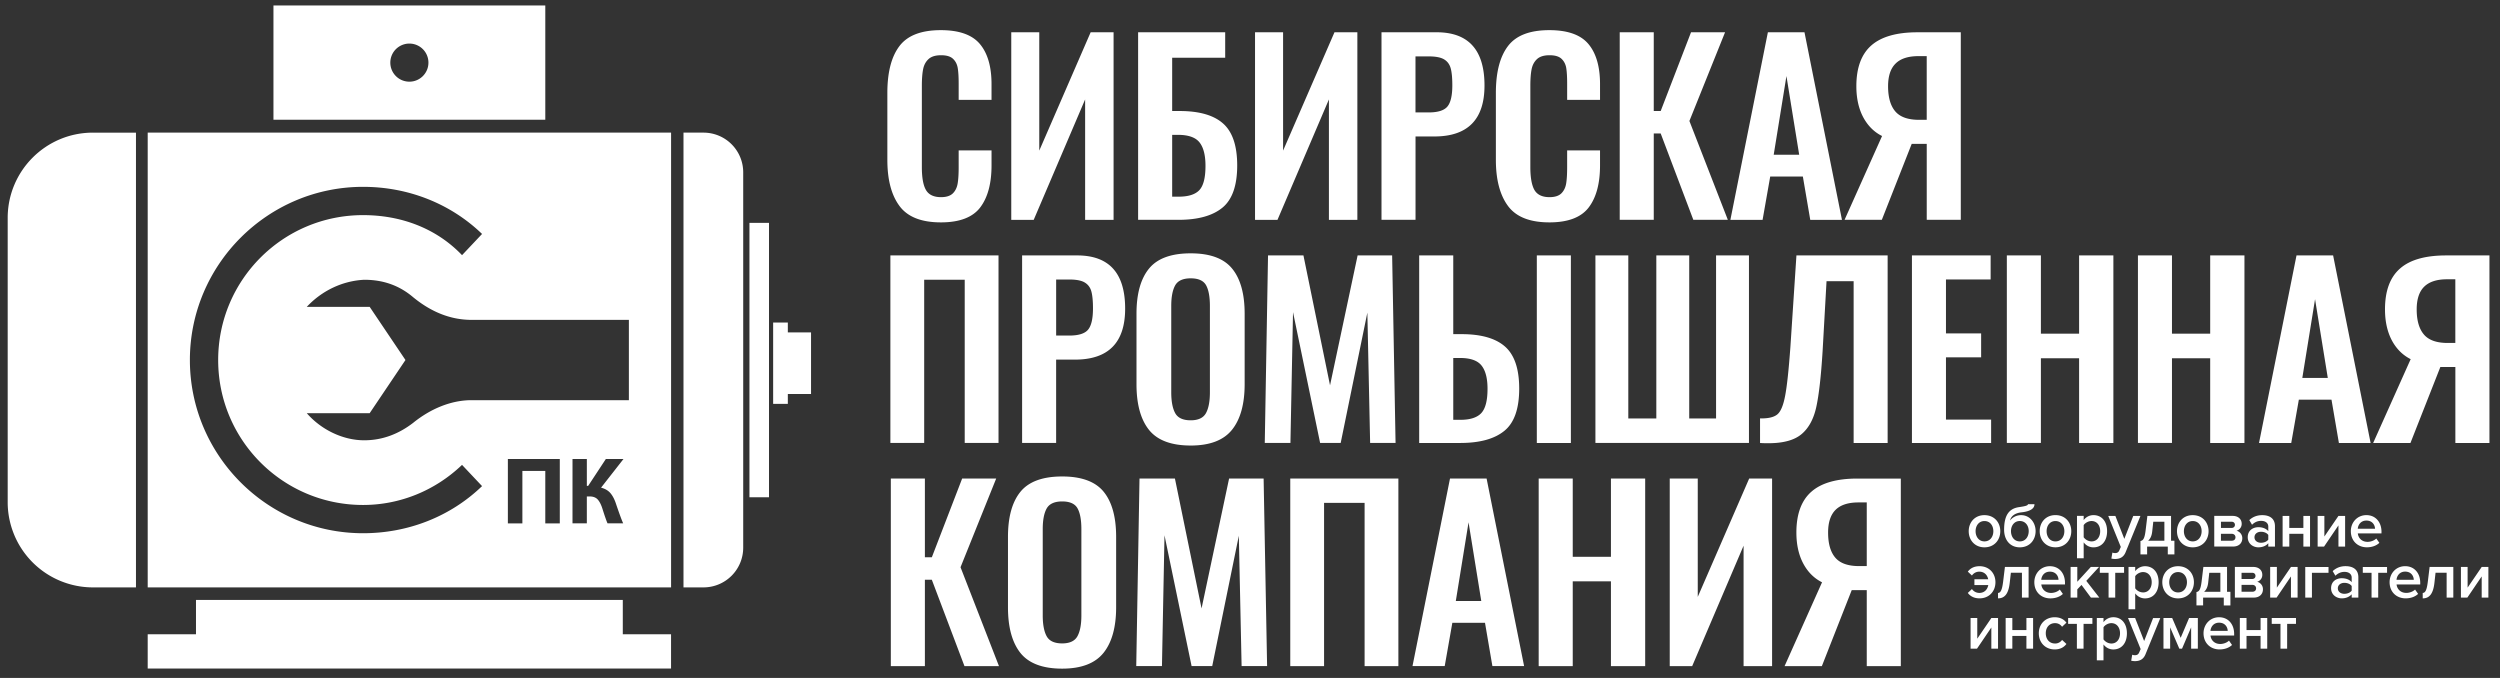 <svg width="236" height="64" fill="none" xmlns="http://www.w3.org/2000/svg"><rect width="100%" height="100%" fill="#333333" stroke="none"/><path d="M88.815 20.993c1.763 0 3.003-.472 3.717-1.41.713-.94 1.069-2.263 1.069-3.966v-1.42h-3.103v1.595c0 .641-.031 1.154-.097 1.54-.067.387-.22.697-.46.93-.24.23-.609.35-1.104.35-.686 0-1.16-.223-1.421-.668-.262-.445-.393-1.17-.393-2.176V8.096c0-.64.04-1.16.12-1.562.08-.404.253-.72.515-.96s.655-.36 1.179-.36c.51 0 .886.11 1.126.337.24.225.388.516.447.873.06.356.088.85.088 1.476v1.53H93.6V7.94c0-1.645-.364-2.907-1.093-3.78-.73-.873-1.958-1.314-3.693-1.314-1.851 0-3.154.504-3.911 1.51-.76 1.005-1.137 2.478-1.137 4.411v6.321c0 1.88.382 3.333 1.148 4.36.763 1.03 2.066 1.544 3.9 1.544zm13.621-11.607v11.367h2.686V3.048h-2.165l-4.85 11.17V3.048h-2.644v17.705h2.119l4.854-11.367zm12.96 10.219c.932-.764 1.396-2.096 1.396-3.988 0-1.85-.443-3.169-1.331-3.957-.888-.79-2.259-1.18-4.11-1.18h-.698V5.453h5.005v-2.41h-8.22v17.708h3.807c1.833.002 3.217-.38 4.151-1.146zm-4.743-6.875h.546c.975 0 1.654.233 2.034.711.375.474.565 1.214.565 2.22 0 1.106-.19 1.866-.576 2.283-.389.415-1.041.622-1.958.622h-.611V12.73zm14.797-3.344v11.367h2.685V3.048h-2.161l-4.851 11.17V3.048h-2.648v17.705h2.119l4.856-11.367zm8.174 3.497h1.772c3.161 0 4.741-1.605 4.741-4.809 0-3.35-1.504-5.028-4.522-5.028h-5.201v17.705h3.212v-7.869h-.002zm0-7.56h1.246c.655 0 1.142.095 1.454.283.314.19.519.471.622.842.102.372.153.908.153 1.607 0 .958-.153 1.628-.461 1.999-.305.371-.895.559-1.77.559h-1.246v-5.29h.002zm12.635 15.67c1.763 0 3.003-.472 3.716-1.41.714-.939 1.068-2.263 1.068-3.966v-1.42h-3.104v1.595c0 .641-.03 1.154-.094 1.54-.067.387-.222.697-.46.93-.243.23-.609.35-1.107.35-.683 0-1.156-.223-1.421-.668-.259-.445-.392-1.17-.392-2.176V8.096c0-.64.039-1.16.12-1.562.08-.404.255-.72.515-.96.262-.24.657-.36 1.178-.36.511 0 .886.11 1.129.337.237.225.388.516.447.873.057.356.085.85.085 1.476v1.53h3.104V7.94c0-1.645-.363-2.907-1.092-3.78-.729-.873-1.957-1.314-3.692-1.314-1.853 0-3.152.504-3.911 1.51-.76 1.005-1.138 2.478-1.138 4.411v6.321c0 1.88.385 3.333 1.148 4.36.764 1.029 2.065 1.544 3.901 1.544zm9.856-8.392h.655l3.081 8.15h3.257l-3.628-9.33 3.366-8.373h-3.213l-2.863 7.43h-.655v-7.43h-3.213v17.703h3.213V12.6zm10.993 4.064h3.082l.698 4.088h2.993l-3.538-17.707h-3.455l-3.54 17.707h3.04l.72-4.088zm1.532-9.485l1.203 7.427h-2.405l1.202-7.427zm13.244 6.403v7.168h3.215V3.048h-4.088c-1.964 0-3.418.415-4.361 1.244-.943.834-1.41 2.115-1.41 3.85 0 1.137.219 2.109.644 2.918.434.808 1.028 1.403 1.783 1.779l-3.54 7.912h3.518l2.82-7.168h1.419zm-2.971-3.07c-.451-.533-.678-1.323-.678-2.373 0-.96.235-1.676.711-2.141.469-.467 1.19-.7 2.15-.7h.786v6.012h-.721c-1.047 0-1.796-.266-2.248-.799zm-91.67 15.895h3.826v15.408h3.191V24.112H84.052v17.704h3.191V26.408zm14.444-2.296h-5.2v17.702h3.212v-7.866h1.772c3.16 0 4.743-1.604 4.743-4.808.002-3.352-1.506-5.028-4.527-5.028zm1.03 7.006c-.305.37-.894.558-1.77.558h-1.246v-5.29h1.246c.655 0 1.142.094 1.454.284.314.19.522.47.624.842.101.371.153.906.153 1.606-.002.958-.153 1.629-.461 2zm9.684 10.941c1.807 0 3.108-.498 3.903-1.491.792-.989 1.191-2.423 1.191-4.304V29.62c0-1.881-.395-3.302-1.181-4.262-.787-.965-2.09-1.443-3.913-1.443-1.835 0-3.149.478-3.935 1.443-.786.96-1.181 2.381-1.181 4.262v6.644c0 1.894.395 3.333 1.181 4.317.786.982 2.1 1.477 3.935 1.477zm-1.835-13.18c0-.85.124-1.494.371-1.939.246-.44.735-.666 1.464-.666s1.211.22 1.454.655c.24.439.36 1.087.36 1.95v8.149c0 .864-.124 1.517-.371 1.968-.247.452-.729.68-1.443.68-.729 0-1.218-.228-1.464-.68-.247-.451-.371-1.106-.371-1.968v-8.15zm12.479-4.767h-3.343l-.308 17.702h2.423l.244-12.346 2.558 12.346h1.942l2.517-12.303.262 12.303h2.401l-.323-17.702h-3.259l-2.604 12.261-2.51-12.261zm10.926-.002v17.706h3.87c1.851 0 3.241-.382 4.175-1.148.936-.764 1.397-2.095 1.397-3.987 0-1.851-.443-3.17-1.329-3.957-.889-.788-2.259-1.181-4.11-1.181h-.786v-7.434h-3.217zm3.85 9.683c.976 0 1.655.234 2.034.712.376.473.568 1.204.568 2.195 0 1.11-.197 1.87-.59 2.296-.395.422-1.052.633-1.964.633h-.681v-5.836h.633zm10.47-9.681h-3.215v17.704h3.215V24.112zm2.317 0v17.702h14.494V24.112h-3.105V39.5h-2.534V24.11h-3.106V39.5h-2.645V24.11h-3.104zm27.585 17.704V24.112h-8.61l-.569 8.634c-.16 2.2-.326 3.751-.505 4.655-.174.903-.423 1.484-.753 1.737-.329.256-.864.376-1.608.36v2.32c.192.016.452.022.788.022 1.414 0 2.459-.288 3.138-.864.679-.574 1.14-1.432 1.388-2.578.249-1.143.446-2.898.592-5.257l.371-6.598h2.558V41.82h3.21v-.005zm9.769-2.206H183.7v-5.88h3.319v-2.255H183.7v-5.091h4.216v-2.275h-7.429v17.707h7.475V39.61zm4.699-5.793h3.606v8h3.236V24.111h-3.236v7.387h-3.606v-7.387h-3.215v17.704h3.215v-7.999zm12.373 0h3.608v8h3.234V24.111h-3.234v7.387h-3.608v-7.387h-3.213v17.704h3.213v-7.999zm11.977 3.911h3.082l.699 4.088h2.994l-3.54-17.707h-3.455l-3.54 17.707h3.042l.718-4.088zm1.53-9.485l1.203 7.432h-2.405l1.202-7.432zm12.373-4.131c-1.968 0-3.422.414-4.36 1.246-.943.83-1.41 2.113-1.41 3.848 0 1.134.218 2.108.643 2.918.43.807 1.026 1.4 1.781 1.78l-3.542 7.912h3.521l2.822-7.17h1.418v7.17h3.217V24.112h-4.09zm.871 8.263h-.72c-1.05 0-1.799-.267-2.248-.8-.452-.53-.681-1.32-.681-2.37 0-.964.236-1.676.709-2.143.474-.465 1.19-.698 2.152-.698h.786v6.01h.002zM94.04 45.175h-3.213l-2.863 7.434h-.655v-7.434h-3.215V62.88h3.215v-8.152h.655l3.081 8.152h3.257l-3.628-9.333 3.366-8.372zm6.229-.196c-1.836 0-3.148.48-3.935 1.44-.786.963-1.181 2.386-1.181 4.263v6.643c0 1.897.395 3.335 1.18 4.32.788.981 2.1 1.475 3.936 1.475 1.807 0 3.108-.498 3.902-1.489.792-.988 1.192-2.425 1.192-4.308v-6.644c0-1.877-.395-3.3-1.181-4.262-.784-.958-2.091-1.438-3.913-1.438zm1.813 13.114c0 .862-.124 1.513-.371 1.965-.246.451-.729.68-1.442.68-.73 0-1.218-.226-1.465-.68-.246-.452-.37-1.105-.37-1.965v-8.151c0-.847.124-1.491.37-1.936.247-.443.736-.67 1.465-.67.729 0 1.213.222 1.453.659.24.436.36 1.087.36 1.947v8.151zm13.944-12.918l-2.599 12.262-2.514-12.262h-3.344l-.308 17.705h2.427l.24-12.349 2.558 12.349h1.947l2.512-12.305.262 12.305h2.407l-.329-17.705h-3.259zm5.775 17.707h3.191V47.469h3.826v15.413h3.189V45.175h-10.206v17.707zm15.079-17.707l-3.54 17.703h3.041l.72-4.088h3.082l.698 4.087h2.994l-3.54-17.702h-3.455zm.548 11.563l1.203-7.431 1.202 7.431h-2.405zm14.645-4.175h-3.606v-7.388h-3.215v17.707h3.215V54.88h3.606v8h3.232V45.176h-3.232v7.388zm8.195 3.782v-11.17h-2.645v17.707h2.119l4.852-11.367v11.367h2.691V45.175h-2.163l-4.854 11.17zm10.721-9.922c-.941.83-1.41 2.113-1.41 3.848 0 1.137.216 2.108.644 2.918.428.808 1.026 1.404 1.778 1.781l-3.537 7.912h3.52l2.818-7.17h1.42v7.17h3.215V45.177h-4.088c-1.97-.002-3.424.415-4.36 1.246zm5.233 1.004v6.013h-.72c-1.047 0-1.798-.266-2.25-.798-.452-.53-.679-1.32-.679-2.37 0-.965.238-1.677.707-2.144.476-.467 1.194-.698 2.157-.698h.785v-.003zM51.476.514H25.814v10.79h25.662V.515zM38.646 7.71a1.797 1.797 0 01-1.8-1.798 1.797 1.797 0 113.598 0c0 .993-.806 1.798-1.799 1.798zm20.146 48.926H18.501v3.236h-4.558v3.24h49.404v-3.24h-4.555v-3.236zM.726 20.574V47.4a8.049 8.049 0 008.05 8.05h4.06V12.521h-4.06c-4.447-.002-8.05 3.604-8.05 8.052zm65.685-8.054h-1.89v42.93h1.89a3.75 3.75 0 003.748-3.745V16.268a3.748 3.748 0 00-3.748-3.748zm6.183 8.516h-1.846V46.94h1.846V21.036zm1.776 9.414h-1.385v7.674h1.386v-.93h2.191v-5.815h-2.191v-.93zm-60.427 25H63.35V12.52H13.943v42.93zm38.902-6.043h-1.369v-4.948h-2.163v4.948h-1.37v-6.076h4.902v6.076zm4.76-2.877c.211.24.386.563.523.965.326.965.56 1.602.701 1.91h-1.475c-.079-.157-.236-.6-.47-1.336-.12-.395-.268-.694-.445-.9-.177-.204-.436-.305-.781-.305h-.26v2.54h-1.353V43.33h1.353v2.534h.127l1.667-2.534h1.665l-2.117 2.706c.365.092.653.258.865.495zm1.761-8.754H44.52c-1.944 0-3.889.819-5.528 2.148-1.331 1.023-2.865 1.639-4.607 1.639-2.047 0-4.095-1.026-5.426-2.56h5.939l3.378-5.018-3.378-5.017h-5.939c1.434-1.535 3.379-2.458 5.426-2.558 1.742 0 3.276.51 4.607 1.639 1.74 1.432 3.584 2.147 5.529 2.147h14.845v7.58zm-25.09-20.138c4.225 0 8.23 1.556 11.231 4.448l-1.89 2.002c-2.447-2.558-5.784-3.78-9.341-3.78-7.563 0-13.68 6.115-13.68 13.68 0 7.564 6.117 13.682 13.68 13.682 3.448 0 6.783-1.338 9.34-3.785l1.891 2.004c-3.001 2.892-7.006 4.448-11.231 4.448-9.008 0-16.35-7.338-16.35-16.347-.002-9.012 7.343-16.352 16.35-16.352zm151.571 32.507c0 .833.568 1.523 1.485 1.523.929 0 1.495-.69 1.495-1.523 0-.828-.566-1.515-1.495-1.515-.917-.002-1.485.688-1.485 1.515zm2.325 0c0 .513-.299.962-.84.962-.533 0-.836-.45-.836-.962 0-.509.303-.958.836-.958.541-.003.84.447.84.958zm2.499 1.523c.945 0 1.491-.714 1.491-1.53 0-.803-.546-1.508-1.369-1.508-.421 0-.81.192-1.045.509.076-.356.377-.695 1.073-.773.481-.052 1.234-.205 1.234-.77h-.616c0 .11-.174.179-.792.27-.971.122-1.458.738-1.458 2.146.002.942.548 1.656 1.482 1.656zm0-2.484c.539 0 .84.45.84.95 0 .526-.301.975-.84.975-.533 0-.834-.45-.834-.975.002-.5.301-.95.834-.95zm3.363-.558c-.917 0-1.486.69-1.486 1.517 0 .831.569 1.523 1.486 1.523.932 0 1.495-.692 1.495-1.523 0-.825-.563-1.517-1.495-1.517zm0 2.483c-.533 0-.834-.45-.834-.964 0-.509.301-.958.834-.958.539 0 .842.45.842.958 0 .515-.303.964-.842.964zm4.876-.964c0-.954-.533-1.517-1.284-1.517-.377 0-.711.179-.927.469V48.7h-.631v3.998h.631v-1.501c.231.312.563.473.927.473.751-.002 1.284-.572 1.284-1.525zm-1.469.964a.95.95 0 01-.742-.392v-1.142c.137-.216.449-.39.742-.39.5 0 .816.403.816.957 0 .564-.316.967-.816.967zm2.763.522l-.142.327c-.085.195-.218.254-.412.254a.699.699 0 01-.241-.049l-.096.566c.09.024.265.04.354.04.45-.005.797-.16.995-.651l1.397-3.416h-.679l-.844 2.167-.845-2.167h-.674l1.187 2.929zm5.061.703v-1.29h-.318v-2.342h-2.235l-.171 1.41c-.098.762-.235.901-.482.962v1.26h.629v-.738h1.951v.738h.626zm-.947-1.29h-1.534c.205-.18.34-.46.384-.864l.102-.928h1.048v1.792zm1.19-.899c0 .833.567 1.523 1.484 1.523.932 0 1.497-.69 1.497-1.523 0-.828-.565-1.515-1.497-1.515-.917-.002-1.484.688-1.484 1.515zm2.326 0c0 .513-.301.962-.842.962-.531 0-.832-.45-.832-.962 0-.509.301-.958.832-.958.541-.003.842.447.842.958zm3.782-.703c0-.413-.305-.742-.857-.742h-1.733v2.894h1.774c.563 0 .873-.334.873-.784a.723.723 0 00-.546-.709.665.665 0 00.489-.66zm-1.957-.192h.993c.205 0 .325.12.325.299 0 .163-.122.29-.325.29h-.993v-.59zm1.01 1.794h-1.013v-.653h1.013c.234 0 .36.153.36.328 0 .205-.137.325-.36.325zm4.088.552v-1.918c0-.78-.563-1.048-1.203-1.048-.464 0-.881.148-1.22.467l.258.439c.253-.249.53-.367.858-.367.404 0 .676.203.676.54v.431c-.209-.246-.545-.373-.934-.373-.473 0-1.006.277-1.006.943 0 .642.533.958 1.006.958.384 0 .72-.137.934-.386v.314h.631zm-1.316-.36c-.354 0-.618-.203-.618-.515 0-.319.264-.522.618-.522.275 0 .543.105.685.301v.44c-.142.193-.41.296-.685.296zm4.627.36v-2.894h-.629v1.135h-1.329v-1.135h-.631v2.894h.631v-1.205h1.329v1.205h.629zm3.311 0v-2.894h-.629l-1.329 1.945v-1.945h-.635v2.894h.607l1.357-2.001v2.001h.629zm3.435-1.392c0-.91-.559-1.576-1.425-1.576-.86 0-1.469.679-1.469 1.512 0 .92.648 1.526 1.517 1.526.46 0 .886-.146 1.176-.421l-.29-.41c-.205.202-.537.316-.823.316-.546 0-.873-.36-.923-.795h2.235v-.152h.002zm-2.241-.293c.03-.353.277-.77.816-.77.569 0 .803.425.814.77h-1.63zm-35.733 6.061a.85.85 0 01-.689-.367l-.389.367c.205.275.544.513 1.109.513.879 0 1.499-.642 1.499-1.521 0-.873-.617-1.515-1.499-1.515-.565 0-.904.238-1.109.515l.389.365a.84.84 0 01.689-.365c.437 0 .755.269.845.718h-1.301v.546h1.31c-.09.467-.402.744-.854.744zm1.773 0v.513c.635 0 .995-.437 1.108-1.486l.105-.93h1.045v2.344h.629v-2.894h-2.235l-.172 1.405c-.096.767-.236 1.048-.48 1.048zm4.943.515c.465 0 .89-.144 1.181-.419l-.291-.415c-.205.206-.536.319-.822.319-.546 0-.873-.36-.924-.797h2.235v-.15c0-.913-.558-1.576-1.425-1.576-.86 0-1.469.679-1.469 1.515 0 .919.648 1.523 1.515 1.523zm-.046-2.523c.57 0 .803.421.814.768h-1.63c.03-.358.277-.768.816-.768zm1.956-.443v2.894h.631v-.781l.399-.415.888 1.196h.793l-1.231-1.582 1.204-1.312h-.777l-1.276 1.395V53.52h-.631zm4.212 2.894V54.07h.834v-.548h-2.29v.548h.827v2.346h.629zm1.255-2.896v3.998h.631v-1.501c.233.31.563.473.929.473.751 0 1.282-.57 1.282-1.525 0-.952-.531-1.513-1.282-1.513-.379 0-.713.18-.929.467v-.397h-.631v-.002zm1.373.484c.499 0 .816.404.816.956 0 .568-.319.967-.816.967a.946.946 0 01-.742-.39v-1.144c.137-.214.449-.389.742-.389zm3.304 2.484c.93 0 1.497-.692 1.497-1.526 0-.825-.567-1.512-1.497-1.512-.917 0-1.488.688-1.488 1.513 0 .833.571 1.525 1.488 1.525zm0-2.484c.541 0 .84.45.84.956 0 .518-.299.967-.84.967-.532 0-.834-.45-.834-.967 0-.506.302-.956.834-.956zm4.315 3.15h.626v-1.29h-.318V53.52h-2.235l-.17 1.408c-.099.764-.236.903-.483.965v1.259h.629v-.738h1.951v.738zm-.321-1.29h-1.534c.205-.18.34-.46.384-.864l.102-.928h1.048v1.792zm4.018-.233a.72.72 0 00-.545-.71.666.666 0 00.484-.66c0-.412-.303-.741-.855-.741h-1.733v2.894h1.774c.563.002.875-.336.875-.784zm-2.019-1.561h.993c.206 0 .323.12.323.299 0 .164-.12.29-.323.29h-.993v-.59zm0 1.794v-.653h1.013c.231 0 .36.153.36.328 0 .205-.139.323-.36.323h-1.013v.002zm3.335-.395v-1.95h-.633v2.897h.607l1.355-2.001v2.001h.627V53.52h-.627l-1.329 1.949zm2.678.947h.631V54.07h1.565v-.548h-2.196v2.894zm3.809-2.97c-.465 0-.882.15-1.218.469l.257.434c.251-.242.533-.364.858-.364.404 0 .679.207.679.541v.432c-.21-.249-.546-.373-.939-.373-.473 0-1.006.277-1.006.943 0 .64.533.958 1.006.958.387 0 .721-.14.939-.384v.312h.628v-1.918c0-.782-.565-1.05-1.204-1.05zm.576 2.311c-.144.196-.413.299-.69.299-.353 0-.618-.203-.618-.517 0-.315.265-.517.618-.517.277 0 .546.1.69.298v.437zm1.047-1.687h.828v2.346h.628V54.07h.834v-.548h-2.29v.548zm4.001-.622c-.86 0-1.469.679-1.469 1.512 0 .92.648 1.526 1.517 1.526.46 0 .886-.146 1.176-.421l-.29-.41c-.205.202-.537.316-.823.316-.545 0-.873-.36-.923-.795h2.235v-.148c.004-.915-.554-1.58-1.423-1.58zm-.816 1.283c.03-.353.277-.77.816-.77.57 0 .803.425.814.77h-1.63zm2.953.197c-.096.764-.232 1.045-.48 1.045v.515c.635 0 .993-.439 1.108-1.488l.103-.932h1.047v2.346h.631v-2.896h-2.237l-.172 1.41zm3.758.541v-1.95h-.631v2.897h.605l1.355-2.001v2.001h.631V53.52h-.631l-1.329 1.949zm-46.289 4.822v-1.95h-.631v2.896h.605l1.355-2.001v2.001h.631V58.34h-.631l-1.329 1.95zm4.64-.81h-1.329v-1.138h-.631v2.894h.631v-1.204h1.329v1.204h.631v-2.894h-.631v1.137zm2.7-.655c.281 0 .502.115.665.342l.413-.386c-.205-.277-.546-.513-1.109-.513-.879 0-1.499.642-1.499 1.513 0 .883.618 1.525 1.499 1.525.563 0 .904-.242 1.109-.517l-.413-.382a.783.783 0 01-.665.34c-.526 0-.873-.401-.873-.966-.002-.56.347-.956.873-.956zm1.237.065h.827v2.346h.629V58.89h.834v-.548h-2.29v.548zm4.269-.624c-.38 0-.714.179-.93.47v-.398h-.63v4h.63v-1.503c.234.312.564.473.93.473.751 0 1.281-.57 1.281-1.523 0-.954-.53-1.52-1.281-1.52zm-.188 2.484a.945.945 0 01-.742-.393v-1.142c.138-.216.448-.39.742-.39.5 0 .817.403.817.958 0 .563-.317.967-.817.967zm3.095-.238l-.849-2.17h-.67l1.19 2.931-.144.33c-.086.192-.219.25-.413.25a.766.766 0 01-.242-.047l-.094.565c.089.024.264.042.354.042.451-.007.796-.162.997-.653l1.395-3.416h-.679l-.845 2.168zm3.449-.302l-.801-1.868h-.823v2.894h.631v-2.014l.866 2.014h.255l.86-2.014v2.014h.633v-2.894h-.827l-.794 1.869zm3.627-1.942c-.858 0-1.469.679-1.469 1.513 0 .918.648 1.525 1.515 1.525.46 0 .888-.146 1.176-.421l-.288-.41c-.205.203-.539.316-.823.316-.545 0-.875-.36-.923-.794h2.233v-.149c.004-.914-.55-1.58-1.421-1.58zm-.816 1.283c.032-.353.277-.77.816-.77.57 0 .803.425.814.77h-1.63zm4.732-.071h-1.327v-1.138h-.631v2.894h.631v-1.204h1.327v1.204h.628v-2.894h-.628v1.137zm1.051-.59h.828v2.346h.628V58.89h.834v-.548h-2.29v.548z" fill="#fff"/></svg>